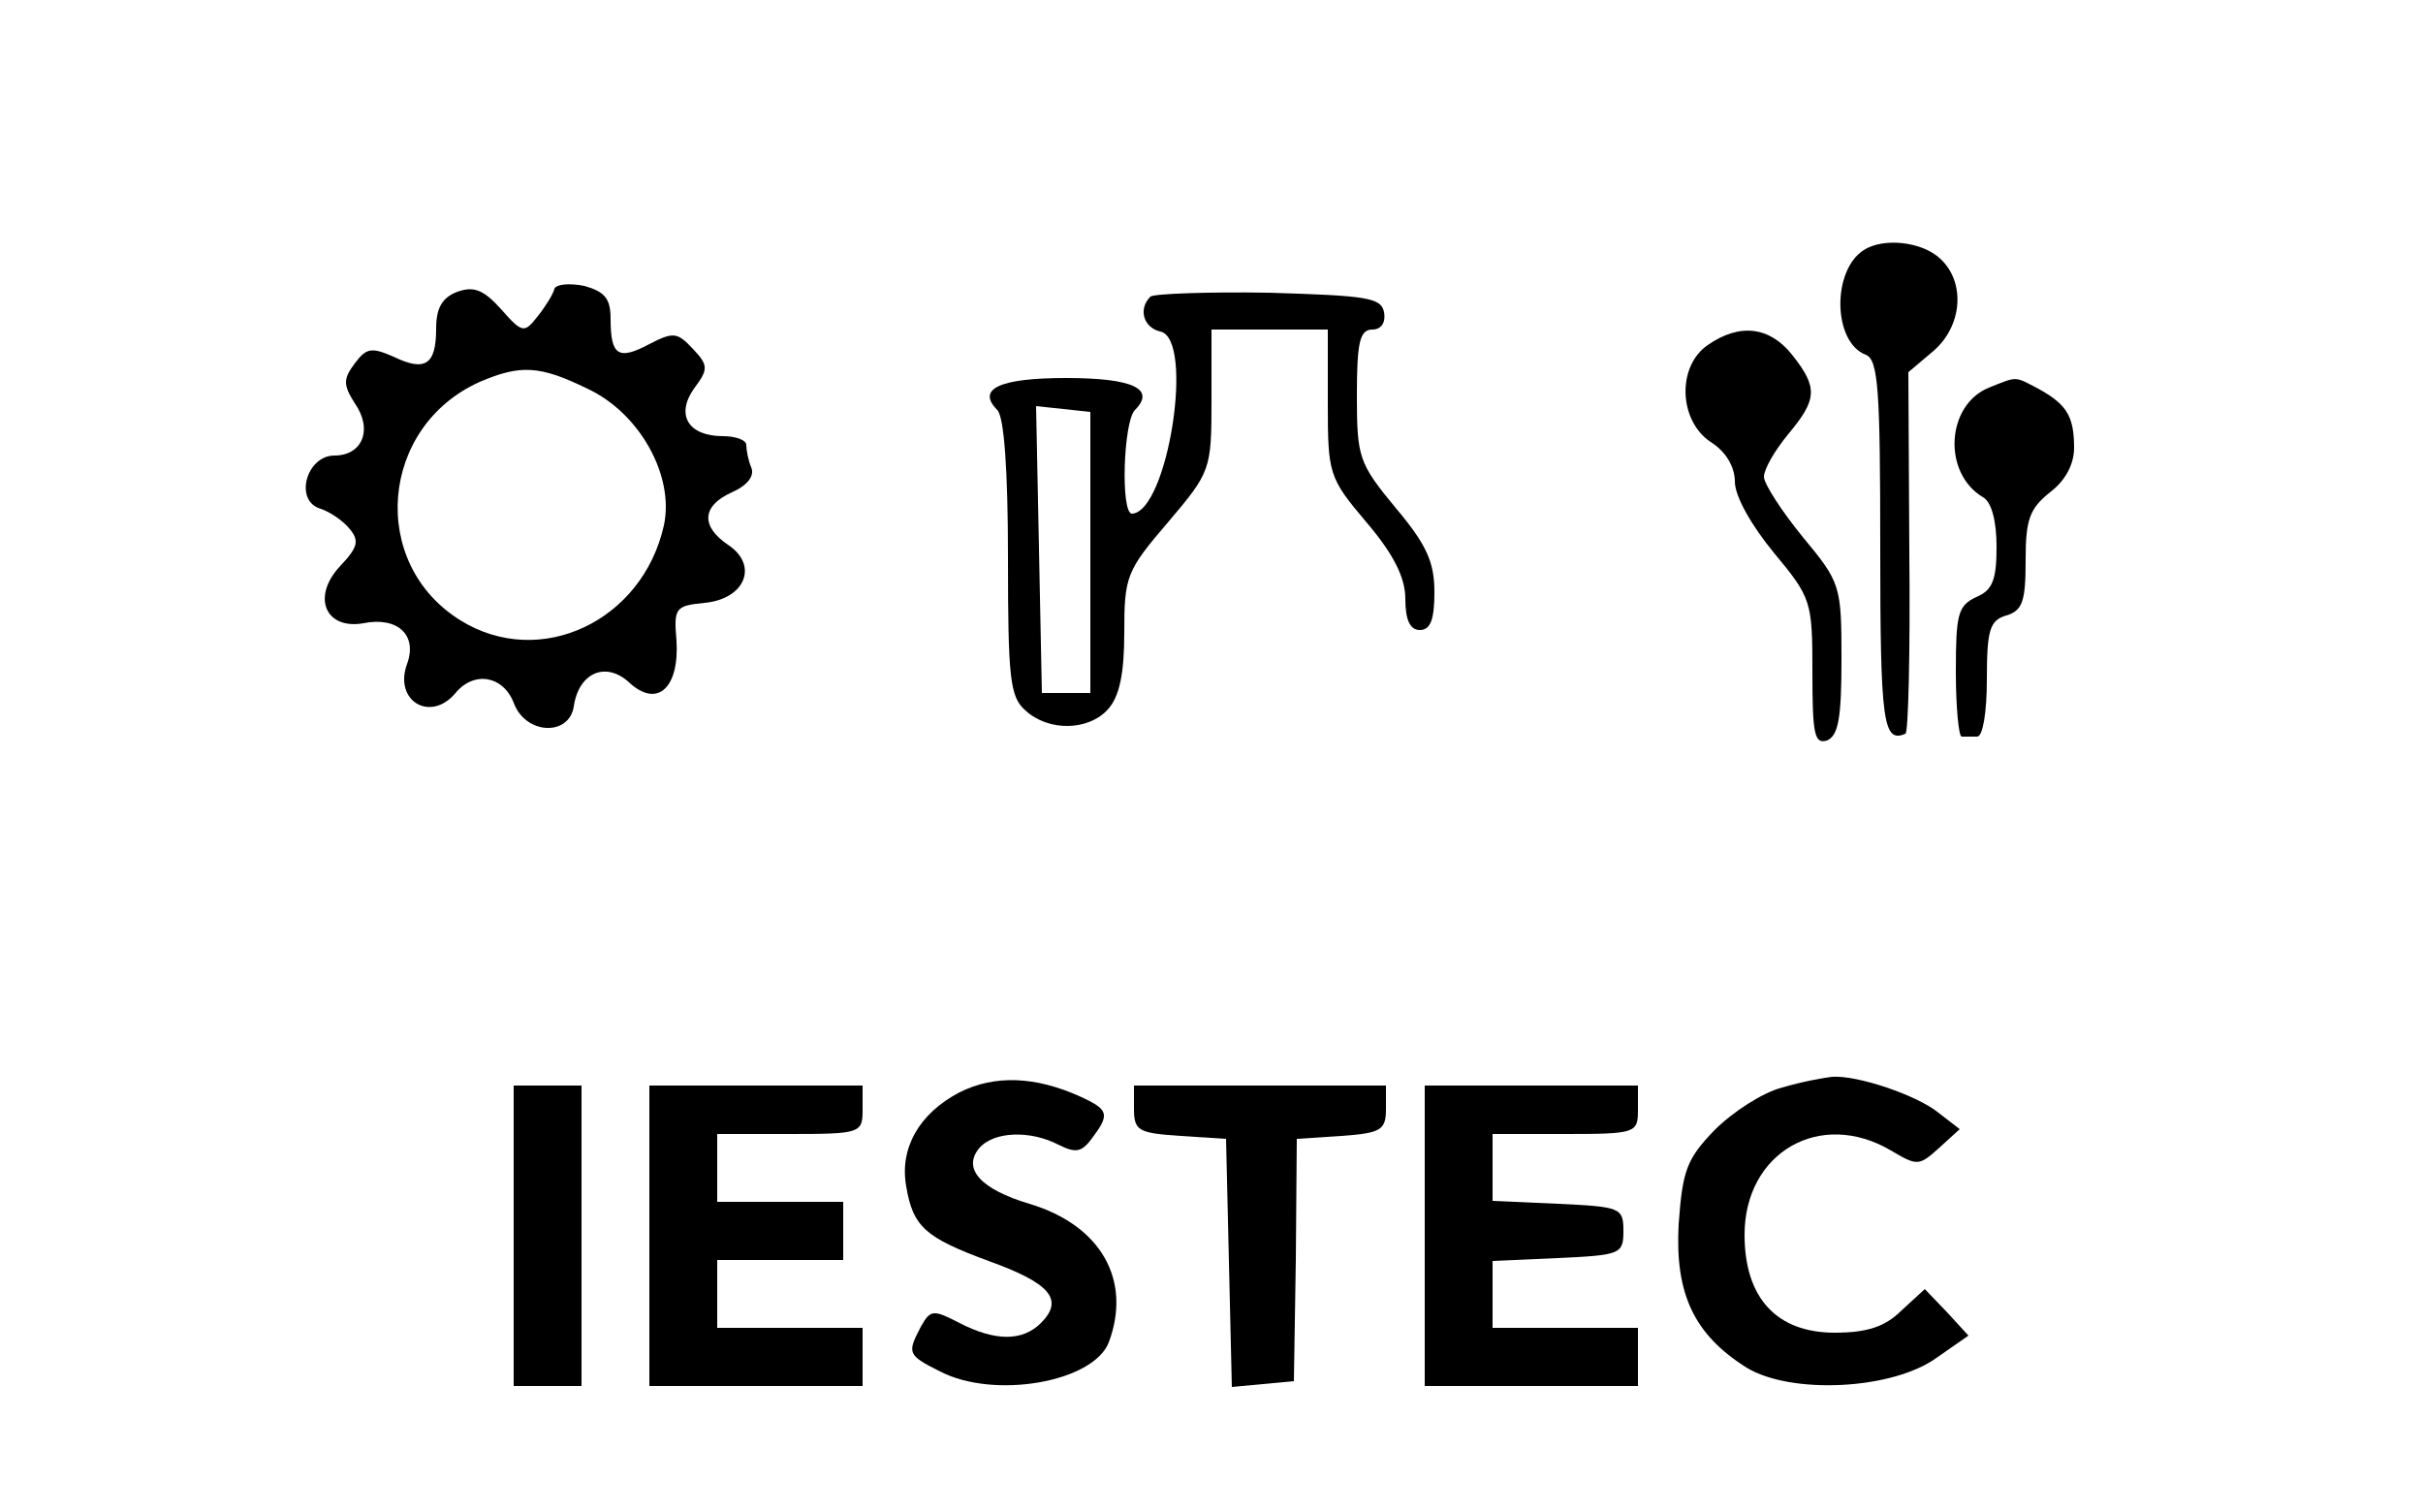 <?xml version="1.0" standalone="no"?>
<!DOCTYPE svg PUBLIC "-//W3C//DTD SVG 20010904//EN"
 "http://www.w3.org/TR/2001/REC-SVG-20010904/DTD/svg10.dtd">
<svg version="1.0" xmlns="http://www.w3.org/2000/svg"
 width="250pt" height="156pt" viewBox="0 0 250 156"
 preserveAspectRatio="xMidYMid meet">
<g transform="translate(0,156) scale(0.1,-0.1)"
fill="#000000" stroke="none">
<path d="M1923 1302 c-33 -21 -32 -95 2 -108 13 -5 15 -36 15 -200 0 -180 3
-201 26 -191 3 1 5 85 4 187 l-1 186 26 22 c30 26 33 71 7 95 -19 18 -59 22
-79 9z"/>
<path d="M472 1259 c-16 -6 -22 -17 -22 -38 0 -37 -11 -45 -44 -29 -23 10 -28
9 -40 -7 -12 -16 -12 -22 0 -41 19 -27 8 -54 -21 -54 -29 0 -42 -47 -14 -55 9
-3 23 -12 30 -21 10 -12 8 -19 -10 -38 -30 -32 -15 -66 24 -59 35 7 56 -12 45
-42 -14 -38 24 -61 50 -30 19 23 49 18 60 -10 12 -33 57 -35 62 -4 5 35 33 47
57 25 29 -27 52 -6 49 43 -3 34 -1 36 29 39 42 4 56 39 24 60 -28 19 -27 40 4
54 16 7 24 17 20 26 -3 7 -5 18 -5 23 0 5 -11 9 -24 9 -36 0 -49 22 -30 49 15
20 15 24 -1 41 -16 17 -20 18 -45 5 -32 -17 -40 -12 -40 26 0 21 -6 28 -27 34
-15 3 -29 2 -31 -3 -1 -5 -9 -18 -17 -28 -14 -18 -16 -18 -38 7 -18 20 -28 24
-45 18z m134 -100 c54 -25 90 -90 79 -141 -22 -99 -128 -149 -210 -98 -95 59
-83 200 20 246 42 18 62 17 111 -7z"/>
<path d="M1187 1254 c-13 -13 -7 -32 10 -36 36 -7 8 -186 -29 -188 -12 0 -9
95 3 107 22 22 -3 33 -71 33 -68 0 -93 -11 -71 -33 7 -7 11 -62 11 -152 0
-125 2 -144 18 -158 24 -22 65 -21 85 1 12 13 17 37 17 79 0 58 2 64 45 114
44 52 45 54 45 126 l0 73 60 0 60 0 0 -76 c0 -73 1 -77 40 -123 28 -33 40 -57
40 -79 0 -22 5 -32 15 -32 11 0 15 11 15 39 0 31 -8 49 -40 87 -38 46 -40 52
-40 116 0 55 3 68 16 68 9 0 14 7 12 18 -3 15 -18 17 -119 20 -63 1 -118 -1
-122 -4z m-62 -264 l0 -145 -25 0 -25 0 -3 148 -3 148 28 -3 28 -3 0 -145z"/>
<path d="M1762 1204 c-32 -22 -30 -78 3 -100 16 -10 25 -26 25 -41 0 -15 17
-45 40 -73 39 -47 40 -50 40 -124 0 -63 2 -74 15 -70 12 5 15 24 15 84 0 76
-1 79 -40 126 -22 27 -40 55 -40 62 0 8 11 27 25 44 30 36 31 48 4 82 -23 29
-54 33 -87 10z"/>
<path d="M2052 1160 c-44 -18 -48 -88 -6 -113 9 -5 14 -25 14 -51 0 -34 -4
-45 -21 -52 -19 -9 -21 -18 -21 -77 0 -37 3 -67 6 -67 3 0 11 0 16 0 6 0 10
26 10 59 0 51 3 61 20 66 17 5 20 15 20 57 0 42 4 53 25 70 16 12 25 29 25 46
0 33 -8 45 -37 61 -25 13 -21 13 -51 1z"/>
<path d="M990 433 c-42 -22 -62 -58 -55 -97 7 -42 20 -53 85 -77 64 -23 78
-40 54 -64 -19 -19 -47 -19 -84 0 -27 14 -30 14 -40 -4 -14 -27 -14 -29 20
-46 56 -29 158 -11 174 30 24 64 -8 121 -82 143 -50 15 -69 36 -52 57 15 18
53 19 82 4 18 -9 24 -8 35 7 18 24 17 29 -11 42 -48 22 -90 23 -126 5z"/>
<path d="M1839 438 c-20 -5 -51 -25 -70 -44 -29 -30 -33 -42 -37 -97 -4 -72
16 -114 70 -148 46 -28 150 -23 196 10 l33 23 -22 24 -23 24 -24 -22 c-17 -17
-36 -23 -69 -23 -60 0 -93 36 -93 101 0 85 78 130 151 87 27 -16 29 -16 49 2
l22 20 -22 17 c-22 18 -84 39 -110 37 -8 -1 -31 -5 -51 -11z"/>
<path d="M530 285 l0 -155 35 0 35 0 0 155 0 155 -35 0 -35 0 0 -155z"/>
<path d="M670 285 l0 -155 110 0 110 0 0 30 0 30 -75 0 -75 0 0 35 0 35 65 0
65 0 0 30 0 30 -65 0 -65 0 0 35 0 35 75 0 c73 0 75 1 75 25 l0 25 -110 0
-110 0 0 -155z"/>
<path d="M1170 416 c0 -23 5 -25 48 -28 l47 -3 3 -128 3 -128 32 3 32 3 2 125
1 125 46 3 c41 3 46 6 46 28 l0 24 -130 0 -130 0 0 -24z"/>
<path d="M1470 285 l0 -155 110 0 110 0 0 30 0 30 -75 0 -75 0 0 35 0 34 67 3
c65 3 68 4 68 28 0 24 -3 25 -68 28 l-67 3 0 34 0 35 75 0 c73 0 75 1 75 25
l0 25 -110 0 -110 0 0 -155z"/>
</g>
</svg>
